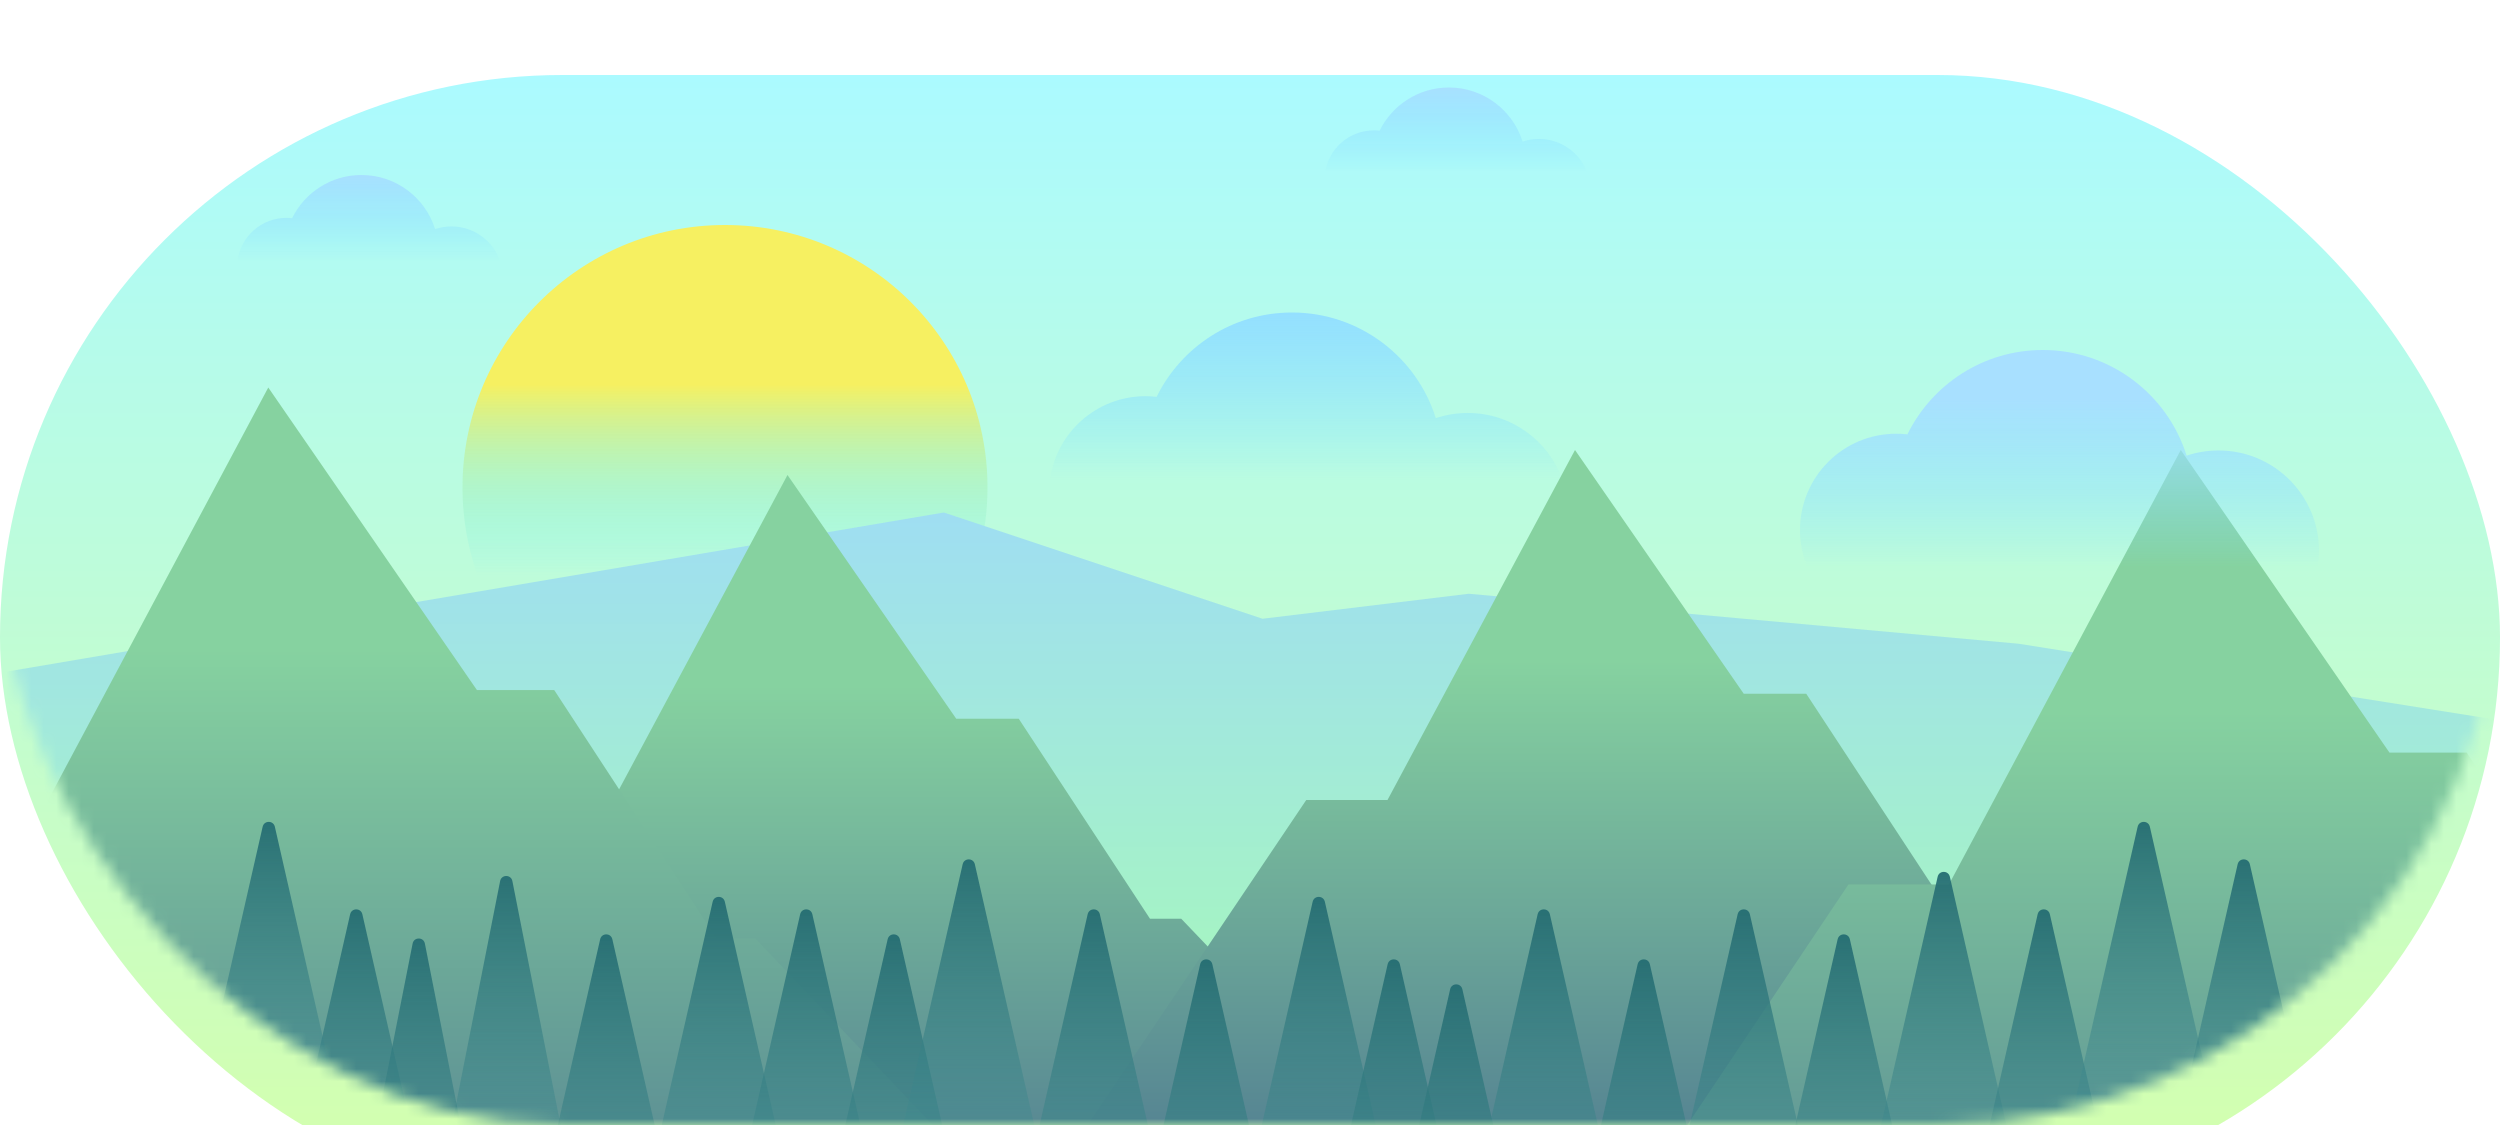 <svg width="200" height="90" viewBox="0 0 200 90" fill="none" xmlns="http://www.w3.org/2000/svg">
<g filter="url(#filter0_i_1_1198)">
<rect width="200" height="90" rx="45" fill="url(#paint0_linear_1_1198)"/>
</g>
<mask id="mask0_1_1198" style="mask-type:alpha" maskUnits="userSpaceOnUse" x="0" y="0" width="200" height="90">
<rect width="200" height="90" rx="45" fill="url(#paint1_linear_1_1198)"/>
</mask>
<g mask="url(#mask0_1_1198)">
<circle cx="58" cy="39" r="21" fill="url(#paint2_linear_1_1198)"/>
<path d="M-4 54.5V69.5L4.5 109C19.667 114.5 51.1 125.8 55.5 127C61 128.5 109.5 136.5 112 137.5C114 138.3 182.5 113.167 216.5 100.5L205.5 58.5L161.5 51.5L117.5 47.5L101 49.5L75.5 41L-4 54.5Z" fill="url(#paint3_linear_1_1198)"/>
<path d="M41.5 66L23 93.5L116 96L94.5 73.5H92L81.5 57.5H76.5L63 38L48 66H41.5Z" fill="url(#paint4_linear_1_1198)"/>
<path d="M104.5 64L86 91.5L179 94L157.5 71.5H155L144.5 55.5H139.5L126 36L111 64H104.5Z" fill="url(#paint5_linear_1_1198)"/>
<path d="M147.876 70.759L125 104.897L240 108L213.414 80.069H210.323L197.339 60.207H191.156L174.462 36L155.914 70.759H147.876Z" fill="url(#paint6_linear_1_1198)"/>
<path d="M-5.124 65.759L-28 99.897L87 103L60.414 75.069H57.323L44.339 55.207H38.156L21.462 31L2.914 65.759H-5.124Z" fill="url(#paint7_linear_1_1198)"/>
<path d="M40.01 70.484C40.116 69.946 40.884 69.946 40.99 70.484L46.011 95.903C46.072 96.212 45.836 96.5 45.521 96.5H35.479C35.164 96.5 34.928 96.212 34.989 95.903L40.01 70.484Z" fill="url(#paint8_linear_1_1198)"/>
<path d="M33.01 75.484C33.116 74.946 33.884 74.946 33.99 75.484L39.011 100.903C39.072 101.212 38.836 101.5 38.521 101.5H28.479C28.164 101.5 27.928 101.212 27.989 100.903L33.01 75.484Z" fill="url(#paint9_linear_1_1198)"/>
<path d="M48.013 75.139C48.131 74.621 48.869 74.621 48.987 75.139L54.856 100.889C54.927 101.202 54.689 101.5 54.368 101.5H42.632C42.311 101.5 42.073 101.202 42.144 100.889L48.013 75.139Z" fill="url(#paint10_linear_1_1198)"/>
<path d="M57.013 72.139C57.131 71.621 57.869 71.621 57.987 72.139L63.856 97.889C63.927 98.202 63.689 98.5 63.368 98.5H51.632C51.311 98.5 51.073 98.202 51.144 97.889L57.013 72.139Z" fill="url(#paint11_linear_1_1198)"/>
<path d="M64.013 73.139C64.131 72.621 64.869 72.621 64.987 73.139L70.856 98.889C70.927 99.202 70.689 99.5 70.368 99.5H58.632C58.311 99.5 58.073 99.202 58.144 98.889L64.013 73.139Z" fill="url(#paint12_linear_1_1198)"/>
<path d="M71.013 75.139C71.131 74.621 71.869 74.621 71.987 75.139L77.856 100.889C77.927 101.202 77.689 101.5 77.368 101.5H65.632C65.311 101.5 65.073 101.202 65.144 100.889L71.013 75.139Z" fill="url(#paint13_linear_1_1198)"/>
<path d="M77.013 69.139C77.131 68.621 77.869 68.621 77.987 69.139L83.856 94.889C83.927 95.202 83.689 95.5 83.368 95.5H71.632C71.311 95.5 71.073 95.202 71.144 94.889L77.013 69.139Z" fill="url(#paint14_linear_1_1198)"/>
<path d="M87.013 73.139C87.131 72.621 87.869 72.621 87.987 73.139L93.856 98.889C93.927 99.202 93.689 99.5 93.368 99.5H81.632C81.311 99.5 81.073 99.202 81.144 98.889L87.013 73.139Z" fill="url(#paint15_linear_1_1198)"/>
<path d="M96.013 77.139C96.131 76.621 96.869 76.621 96.987 77.139L102.856 102.889C102.927 103.202 102.689 103.5 102.368 103.5H90.632C90.311 103.5 90.073 103.202 90.144 102.889L96.013 77.139Z" fill="url(#paint16_linear_1_1198)"/>
<path d="M105.012 72.139C105.131 71.621 105.869 71.621 105.988 72.139L111.856 97.889C111.927 98.202 111.689 98.5 111.368 98.5H99.632C99.311 98.5 99.073 98.202 99.144 97.889L105.012 72.139Z" fill="url(#paint17_linear_1_1198)"/>
<path d="M111.012 77.139C111.131 76.621 111.869 76.621 111.988 77.139L117.856 102.889C117.927 103.202 117.689 103.5 117.368 103.5H105.632C105.311 103.5 105.073 103.202 105.144 102.889L111.012 77.139Z" fill="url(#paint18_linear_1_1198)"/>
<path d="M116.012 79.139C116.131 78.621 116.869 78.621 116.988 79.139L122.856 104.889C122.927 105.202 122.689 105.5 122.368 105.5H110.632C110.311 105.5 110.073 105.202 110.144 104.889L116.012 79.139Z" fill="url(#paint19_linear_1_1198)"/>
<path d="M123.012 73.139C123.131 72.621 123.869 72.621 123.988 73.139L129.856 98.889C129.927 99.202 129.689 99.5 129.368 99.5H117.632C117.311 99.5 117.073 99.202 117.144 98.889L123.012 73.139Z" fill="url(#paint20_linear_1_1198)"/>
<path d="M131.012 77.139C131.131 76.621 131.869 76.621 131.988 77.139L137.856 102.889C137.927 103.202 137.689 103.5 137.368 103.5H125.632C125.311 103.5 125.073 103.202 125.144 102.889L131.012 77.139Z" fill="url(#paint21_linear_1_1198)"/>
<path d="M139.012 73.139C139.131 72.621 139.869 72.621 139.988 73.139L145.856 98.889C145.927 99.202 145.689 99.5 145.368 99.5H133.632C133.311 99.5 133.073 99.202 133.144 98.889L139.012 73.139Z" fill="url(#paint22_linear_1_1198)"/>
<path d="M147.012 75.139C147.131 74.621 147.869 74.621 147.988 75.139L153.856 100.889C153.927 101.202 153.689 101.5 153.368 101.5H141.632C141.311 101.5 141.073 101.202 141.144 100.889L147.012 75.139Z" fill="url(#paint23_linear_1_1198)"/>
<path d="M155.012 70.139C155.131 69.621 155.869 69.621 155.988 70.139L161.856 95.889C161.927 96.202 161.689 96.5 161.368 96.5H149.632C149.311 96.5 149.073 96.202 149.144 95.889L155.012 70.139Z" fill="url(#paint24_linear_1_1198)"/>
<path d="M163.012 73.139C163.131 72.621 163.869 72.621 163.988 73.139L169.856 98.889C169.927 99.202 169.689 99.5 169.368 99.5H157.632C157.311 99.5 157.073 99.202 157.144 98.889L163.012 73.139Z" fill="url(#paint25_linear_1_1198)"/>
<path d="M171.012 66.139C171.131 65.621 171.869 65.621 171.988 66.139L177.856 91.889C177.927 92.202 177.689 92.5 177.368 92.5H165.632C165.311 92.5 165.073 92.202 165.144 91.889L171.012 66.139Z" fill="url(#paint26_linear_1_1198)"/>
<path d="M179.012 69.139C179.131 68.621 179.869 68.621 179.988 69.139L185.856 94.889C185.927 95.202 185.689 95.5 185.368 95.5H173.632C173.311 95.5 173.073 95.202 173.144 94.889L179.012 69.139Z" fill="url(#paint27_linear_1_1198)"/>
<path d="M28.012 73.139C28.131 72.621 28.869 72.621 28.988 73.139L34.856 98.889C34.927 99.202 34.689 99.5 34.368 99.5H22.632C22.311 99.5 22.073 99.202 22.144 98.889L28.012 73.139Z" fill="url(#paint28_linear_1_1198)"/>
<path d="M21.012 66.139C21.131 65.621 21.869 65.621 21.988 66.139L27.856 91.889C27.927 92.202 27.689 92.5 27.368 92.5H15.632C15.311 92.5 15.073 92.202 15.144 91.889L21.012 66.139Z" fill="url(#paint29_linear_1_1198)"/>
</g>
<path fill-rule="evenodd" clip-rule="evenodd" d="M127 13.861H106C106.252 11.925 107.907 10.43 109.912 10.43C110.066 10.43 110.219 10.439 110.369 10.456C111.374 8.409 113.48 7 115.914 7C118.682 7 121.024 8.82 121.808 11.329C122.22 11.191 122.66 11.116 123.118 11.116C124.91 11.116 126.435 12.262 127 13.861Z" fill="url(#paint30_linear_1_1198)"/>
<path fill-rule="evenodd" clip-rule="evenodd" d="M40 20.86H19C19.252 18.925 20.907 17.43 22.912 17.43C23.066 17.43 23.219 17.439 23.369 17.456C24.374 15.409 26.48 14 28.914 14C31.682 14 34.024 15.82 34.808 18.329C35.22 18.191 35.66 18.116 36.118 18.116C37.91 18.116 39.435 19.262 40 20.86Z" fill="url(#paint31_linear_1_1198)"/>
<path fill-rule="evenodd" clip-rule="evenodd" d="M125 38.394H84C84.492 34.615 87.724 31.697 91.637 31.697C91.939 31.697 92.237 31.715 92.53 31.748C94.492 27.751 98.603 25 103.357 25C108.759 25 113.332 28.554 114.864 33.452C115.667 33.182 116.527 33.037 117.421 33.037C120.92 33.037 123.897 35.273 125 38.394Z" fill="url(#paint32_linear_1_1198)"/>
<path fill-rule="evenodd" clip-rule="evenodd" d="M185.414 45.394H144.604C144.215 44.474 144 43.461 144 42.399C144 38.145 147.448 34.697 151.702 34.697C152.004 34.697 152.302 34.715 152.595 34.748C154.557 30.751 158.668 28 163.422 28C168.824 28 173.397 31.554 174.929 36.452C175.732 36.182 176.592 36.037 177.486 36.037C181.924 36.037 185.522 39.635 185.522 44.073C185.522 44.523 185.485 44.964 185.414 45.394Z" fill="url(#paint33_linear_1_1198)"/>
<defs>
<filter id="filter0_i_1_1198" x="0" y="0" width="200" height="96" filterUnits="userSpaceOnUse" color-interpolation-filters="sRGB">
<feFlood flood-opacity="0" result="BackgroundImageFix"/>
<feBlend mode="normal" in="SourceGraphic" in2="BackgroundImageFix" result="shape"/>
<feColorMatrix in="SourceAlpha" type="matrix" values="0 0 0 0 0 0 0 0 0 0 0 0 0 0 0 0 0 0 127 0" result="hardAlpha"/>
<feMorphology radius="3" operator="erode" in="SourceAlpha" result="effect1_innerShadow_1_1198"/>
<feOffset dy="6"/>
<feGaussianBlur stdDeviation="4"/>
<feComposite in2="hardAlpha" operator="arithmetic" k2="-1" k3="1"/>
<feColorMatrix type="matrix" values="0 0 0 0 0 0 0 0 0 0 0 0 0 0 0 0 0 0 0.25 0"/>
<feBlend mode="normal" in2="shape" result="effect1_innerShadow_1_1198"/>
</filter>
<linearGradient id="paint0_linear_1_1198" x1="100" y1="0" x2="100" y2="90" gradientUnits="userSpaceOnUse">
<stop stop-color="#ABFAFF"/>
<stop offset="1" stop-color="#D5FFAB"/>
</linearGradient>
<linearGradient id="paint1_linear_1_1198" x1="100" y1="0" x2="100" y2="90" gradientUnits="userSpaceOnUse">
<stop stop-color="#ABFAFF"/>
<stop offset="1" stop-color="#D5FFAB"/>
</linearGradient>
<linearGradient id="paint2_linear_1_1198" x1="58" y1="13.5" x2="58" y2="60" gradientUnits="userSpaceOnUse">
<stop offset="0.371" stop-color="#F6F061"/>
<stop offset="0.699" stop-color="#61EDF6" stop-opacity="0"/>
</linearGradient>
<linearGradient id="paint3_linear_1_1198" x1="106.25" y1="41" x2="106.25" y2="137.519" gradientUnits="userSpaceOnUse">
<stop stop-color="#9FDEF2"/>
<stop offset="0.554" stop-color="#A8FFAC"/>
</linearGradient>
<linearGradient id="paint4_linear_1_1198" x1="69.5" y1="38" x2="69.5" y2="96" gradientUnits="userSpaceOnUse">
<stop offset="0.29" stop-color="#86D2A0"/>
<stop offset="1" stop-color="#517D91"/>
</linearGradient>
<linearGradient id="paint5_linear_1_1198" x1="132.5" y1="36" x2="132.5" y2="94" gradientUnits="userSpaceOnUse">
<stop offset="0.29" stop-color="#86D2A0"/>
<stop offset="1" stop-color="#517D91"/>
</linearGradient>
<linearGradient id="paint6_linear_1_1198" x1="182.5" y1="36" x2="182.5" y2="108" gradientUnits="userSpaceOnUse">
<stop offset="0.29" stop-color="#86D2A0"/>
<stop offset="1" stop-color="#517D91"/>
</linearGradient>
<linearGradient id="paint7_linear_1_1198" x1="29.5" y1="31" x2="29.5" y2="103" gradientUnits="userSpaceOnUse">
<stop offset="0.29" stop-color="#86D2A0"/>
<stop offset="1" stop-color="#517D91"/>
</linearGradient>
<linearGradient id="paint8_linear_1_1198" x1="40.5" y1="68" x2="40.5" y2="106" gradientUnits="userSpaceOnUse">
<stop stop-color="#236B70"/>
<stop offset="1" stop-color="#519DA2" stop-opacity="0"/>
</linearGradient>
<linearGradient id="paint9_linear_1_1198" x1="33.5" y1="73" x2="33.5" y2="111" gradientUnits="userSpaceOnUse">
<stop stop-color="#236B70"/>
<stop offset="1" stop-color="#519DA2" stop-opacity="0"/>
</linearGradient>
<linearGradient id="paint10_linear_1_1198" x1="48.5" y1="73" x2="48.5" y2="111" gradientUnits="userSpaceOnUse">
<stop stop-color="#236B70"/>
<stop offset="1" stop-color="#519DA2" stop-opacity="0"/>
</linearGradient>
<linearGradient id="paint11_linear_1_1198" x1="57.5" y1="70" x2="57.5" y2="108" gradientUnits="userSpaceOnUse">
<stop stop-color="#236B70"/>
<stop offset="1" stop-color="#519DA2" stop-opacity="0"/>
</linearGradient>
<linearGradient id="paint12_linear_1_1198" x1="64.5" y1="71" x2="64.5" y2="109" gradientUnits="userSpaceOnUse">
<stop stop-color="#236B70"/>
<stop offset="1" stop-color="#519DA2" stop-opacity="0"/>
</linearGradient>
<linearGradient id="paint13_linear_1_1198" x1="71.5" y1="73" x2="71.5" y2="111" gradientUnits="userSpaceOnUse">
<stop stop-color="#236B70"/>
<stop offset="1" stop-color="#519DA2" stop-opacity="0"/>
</linearGradient>
<linearGradient id="paint14_linear_1_1198" x1="77.5" y1="67" x2="77.5" y2="105" gradientUnits="userSpaceOnUse">
<stop stop-color="#236B70"/>
<stop offset="1" stop-color="#519DA2" stop-opacity="0"/>
</linearGradient>
<linearGradient id="paint15_linear_1_1198" x1="87.5" y1="71" x2="87.5" y2="109" gradientUnits="userSpaceOnUse">
<stop stop-color="#236B70"/>
<stop offset="1" stop-color="#519DA2" stop-opacity="0"/>
</linearGradient>
<linearGradient id="paint16_linear_1_1198" x1="96.5" y1="75" x2="96.5" y2="113" gradientUnits="userSpaceOnUse">
<stop stop-color="#236B70"/>
<stop offset="1" stop-color="#519DA2" stop-opacity="0"/>
</linearGradient>
<linearGradient id="paint17_linear_1_1198" x1="105.5" y1="70" x2="105.5" y2="108" gradientUnits="userSpaceOnUse">
<stop stop-color="#236B70"/>
<stop offset="1" stop-color="#519DA2" stop-opacity="0"/>
</linearGradient>
<linearGradient id="paint18_linear_1_1198" x1="111.5" y1="75" x2="111.5" y2="113" gradientUnits="userSpaceOnUse">
<stop stop-color="#236B70"/>
<stop offset="1" stop-color="#519DA2" stop-opacity="0"/>
</linearGradient>
<linearGradient id="paint19_linear_1_1198" x1="116.5" y1="77" x2="116.5" y2="115" gradientUnits="userSpaceOnUse">
<stop stop-color="#236B70"/>
<stop offset="1" stop-color="#519DA2" stop-opacity="0"/>
</linearGradient>
<linearGradient id="paint20_linear_1_1198" x1="123.5" y1="71" x2="123.5" y2="109" gradientUnits="userSpaceOnUse">
<stop stop-color="#236B70"/>
<stop offset="1" stop-color="#519DA2" stop-opacity="0"/>
</linearGradient>
<linearGradient id="paint21_linear_1_1198" x1="131.5" y1="75" x2="131.5" y2="113" gradientUnits="userSpaceOnUse">
<stop stop-color="#236B70"/>
<stop offset="1" stop-color="#519DA2" stop-opacity="0"/>
</linearGradient>
<linearGradient id="paint22_linear_1_1198" x1="139.5" y1="71" x2="139.5" y2="109" gradientUnits="userSpaceOnUse">
<stop stop-color="#236B70"/>
<stop offset="1" stop-color="#519DA2" stop-opacity="0"/>
</linearGradient>
<linearGradient id="paint23_linear_1_1198" x1="147.5" y1="73" x2="147.5" y2="111" gradientUnits="userSpaceOnUse">
<stop stop-color="#236B70"/>
<stop offset="1" stop-color="#519DA2" stop-opacity="0"/>
</linearGradient>
<linearGradient id="paint24_linear_1_1198" x1="155.5" y1="68" x2="155.5" y2="106" gradientUnits="userSpaceOnUse">
<stop stop-color="#236B70"/>
<stop offset="1" stop-color="#519DA2" stop-opacity="0"/>
</linearGradient>
<linearGradient id="paint25_linear_1_1198" x1="163.5" y1="71" x2="163.5" y2="109" gradientUnits="userSpaceOnUse">
<stop stop-color="#236B70"/>
<stop offset="1" stop-color="#519DA2" stop-opacity="0"/>
</linearGradient>
<linearGradient id="paint26_linear_1_1198" x1="171.5" y1="64" x2="171.5" y2="102" gradientUnits="userSpaceOnUse">
<stop stop-color="#236B70"/>
<stop offset="1" stop-color="#519DA2" stop-opacity="0"/>
</linearGradient>
<linearGradient id="paint27_linear_1_1198" x1="179.5" y1="67" x2="179.5" y2="105" gradientUnits="userSpaceOnUse">
<stop stop-color="#236B70"/>
<stop offset="1" stop-color="#519DA2" stop-opacity="0"/>
</linearGradient>
<linearGradient id="paint28_linear_1_1198" x1="28.5" y1="71" x2="28.5" y2="109" gradientUnits="userSpaceOnUse">
<stop stop-color="#236B70"/>
<stop offset="1" stop-color="#519DA2" stop-opacity="0"/>
</linearGradient>
<linearGradient id="paint29_linear_1_1198" x1="21.5" y1="64" x2="21.5" y2="102" gradientUnits="userSpaceOnUse">
<stop stop-color="#236B70"/>
<stop offset="1" stop-color="#519DA2" stop-opacity="0"/>
</linearGradient>
<linearGradient id="paint30_linear_1_1198" x1="116.5" y1="7" x2="116.5" y2="13.861" gradientUnits="userSpaceOnUse">
<stop stop-color="#A8E0FF"/>
<stop offset="1" stop-color="#7FE0FF" stop-opacity="0"/>
</linearGradient>
<linearGradient id="paint31_linear_1_1198" x1="29.5" y1="14" x2="29.5" y2="20.86" gradientUnits="userSpaceOnUse">
<stop stop-color="#A8E0FF"/>
<stop offset="1" stop-color="#7FE0FF" stop-opacity="0"/>
</linearGradient>
<linearGradient id="paint32_linear_1_1198" x1="104.5" y1="25" x2="104.5" y2="38.394" gradientUnits="userSpaceOnUse">
<stop stop-color="#94DFFF"/>
<stop offset="1" stop-color="#7FE0FF" stop-opacity="0"/>
</linearGradient>
<linearGradient id="paint33_linear_1_1198" x1="154.5" y1="32" x2="154.5" y2="45.394" gradientUnits="userSpaceOnUse">
<stop stop-color="#A8E0FF"/>
<stop offset="1" stop-color="#7FE0FF" stop-opacity="0"/>
</linearGradient>
</defs>
</svg>

